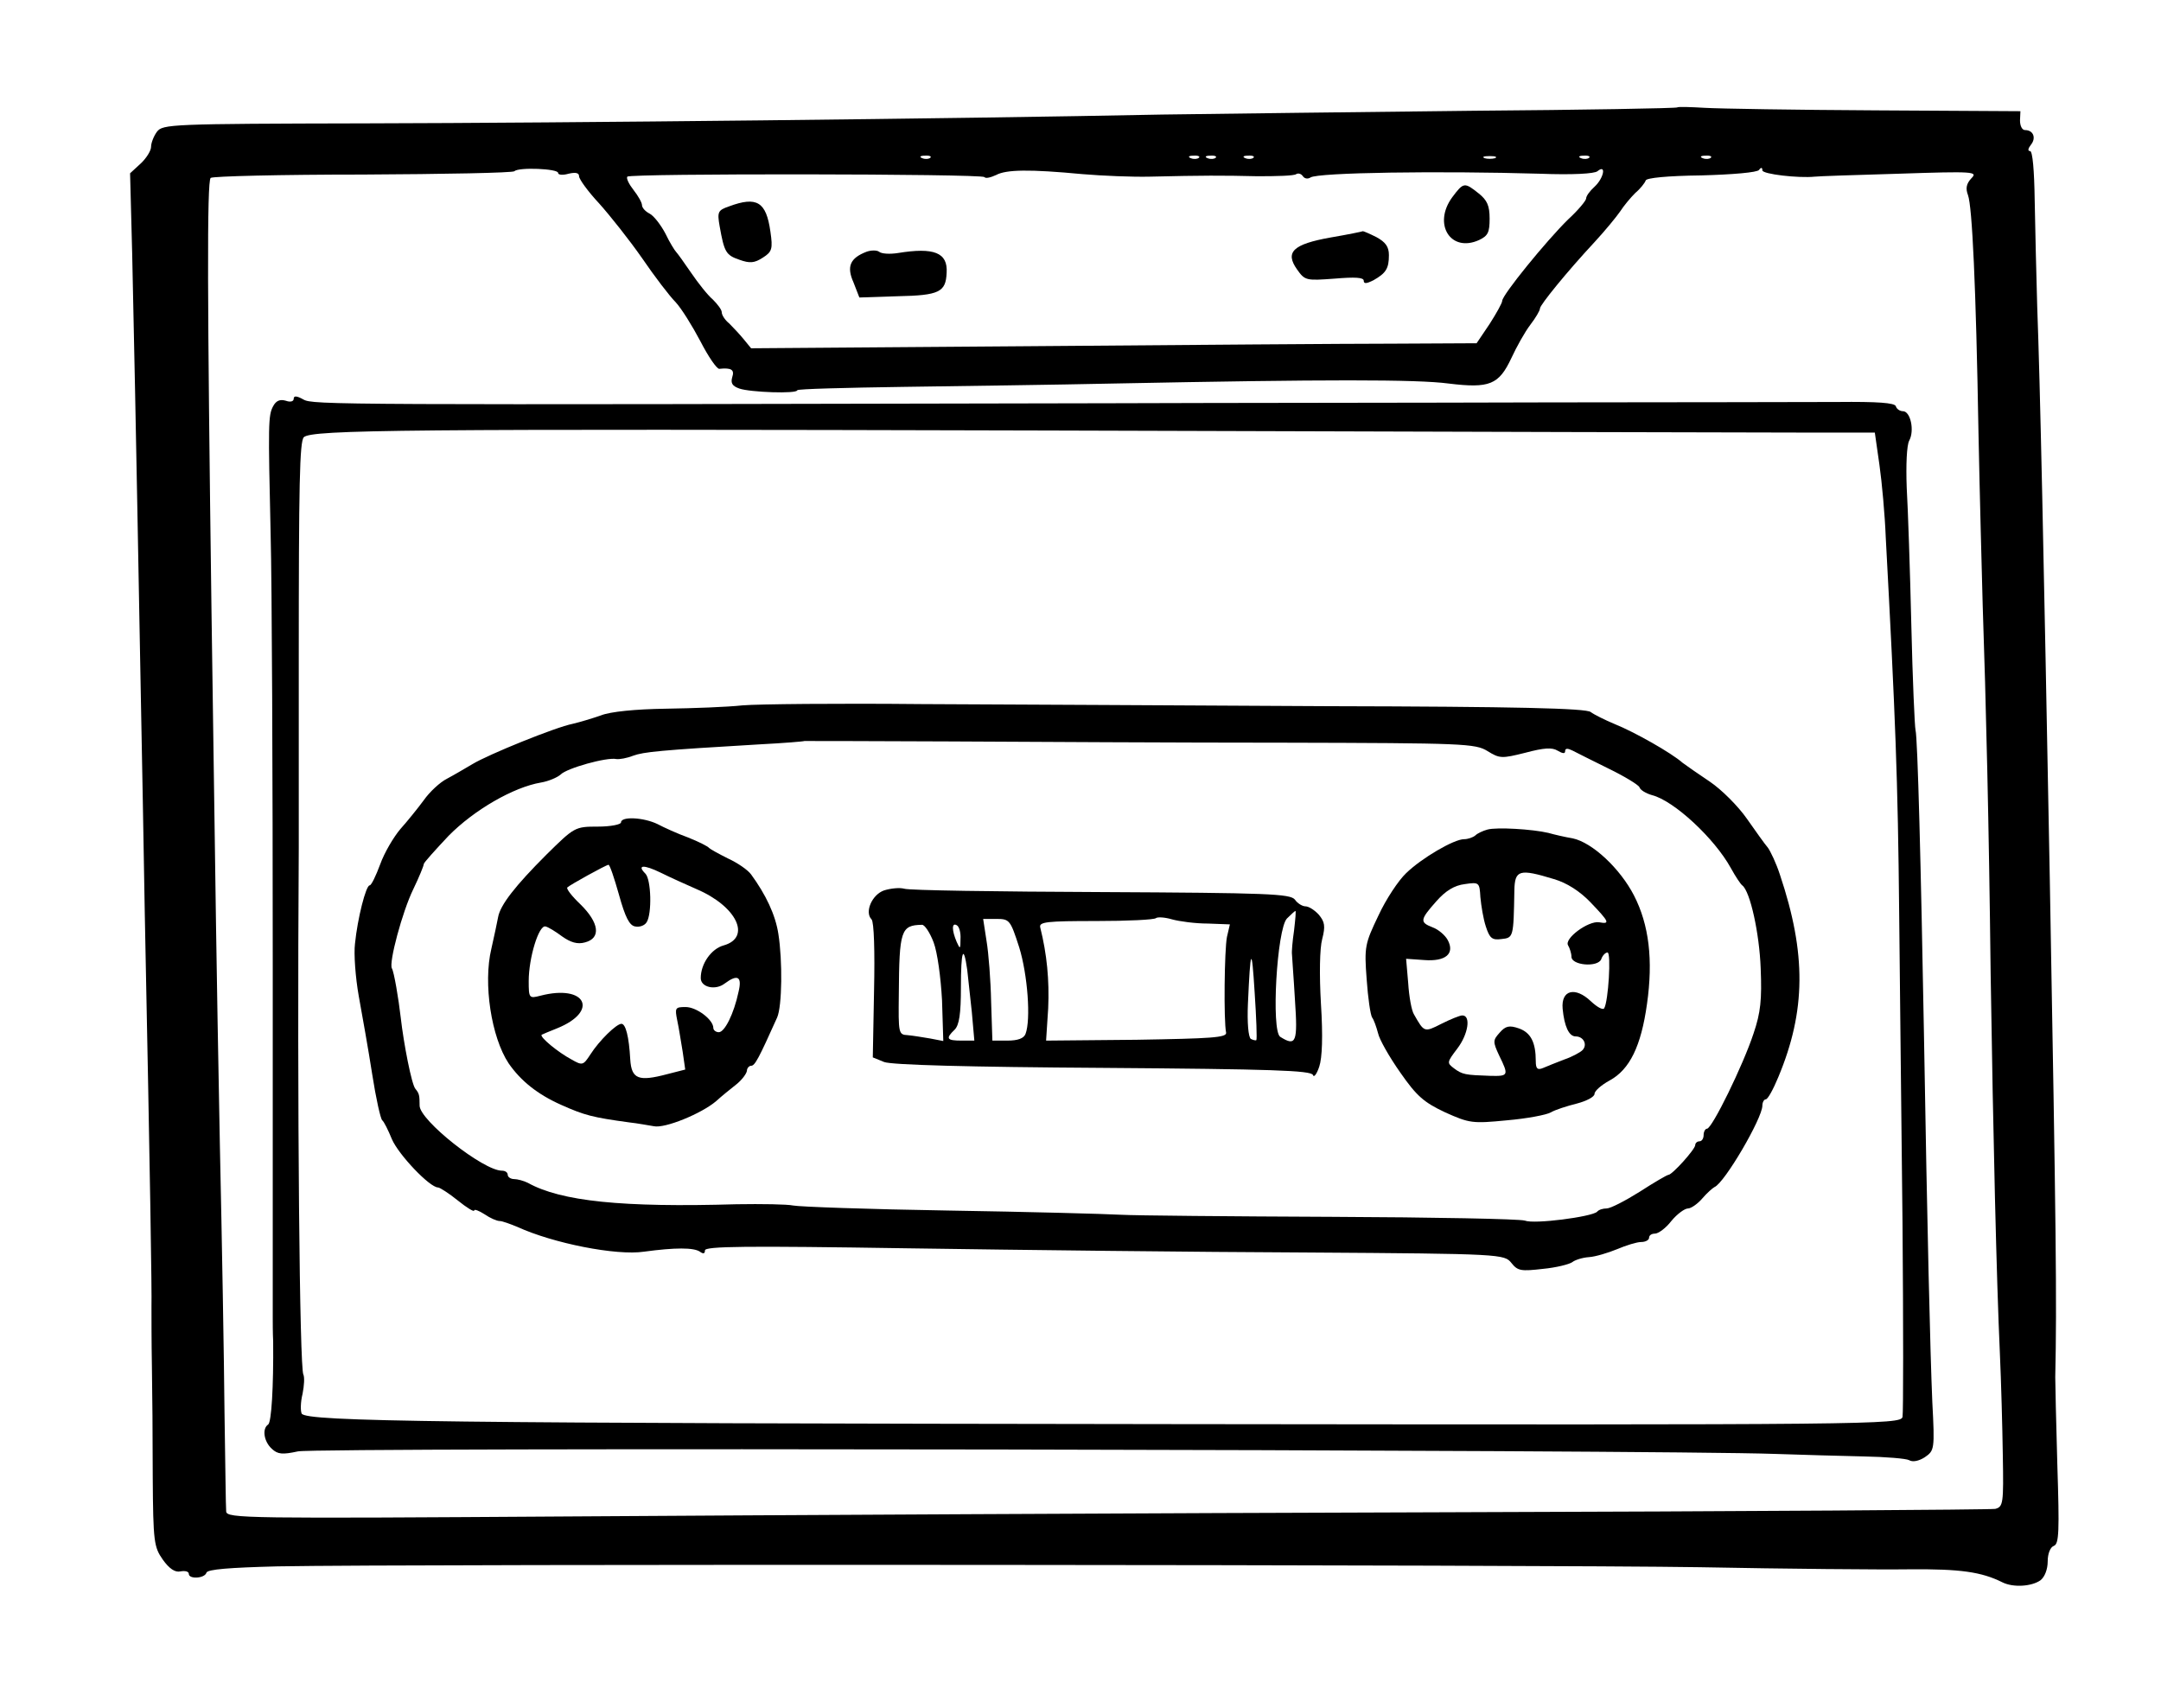 <?xml version="1.0" standalone="no"?>
<!DOCTYPE svg PUBLIC "-//W3C//DTD SVG 20010904//EN"
 "http://www.w3.org/TR/2001/REC-SVG-20010904/DTD/svg10.dtd">
<svg version="1.0" xmlns="http://www.w3.org/2000/svg"
 width="515pt" height="407pt" viewBox="0 0 515 407"
 preserveAspectRatio="xMidYMid meet">
<g transform="translate(0,407) scale(0.1,-0.1)"
fill="#000000" stroke="none">
<path d="M3997 3814 c-2 -2 -221 -6 -488 -8 -266 -3 -599 -7 -739 -9 -493 -10
-1420 -20 -1898 -21 -467 -1 -484 -2 -498 -20 -8 -11 -14 -27 -14 -36 0 -9
-11 -27 -25 -40 l-25 -23 5 -191 c4 -183 8 -362 20 -1021 3 -165 8 -412 10
-550 13 -645 17 -903 16 -940 0 -22 0 -85 1 -140 1 -55 2 -174 2 -265 1 -155
3 -167 24 -197 15 -21 29 -31 42 -28 11 2 20 0 20 -6 0 -13 38 -11 42 3 3 8
54 12 169 15 320 6 3020 4 3389 -2 206 -4 432 -6 502 -5 119 1 170 -6 220 -31
26 -13 70 -10 91 5 10 8 17 26 17 45 0 18 6 34 15 37 12 5 13 35 8 192 -3 103
-5 197 -5 210 4 182 2 348 -13 1187 -15 802 -23 1176 -30 1365 -2 74 -5 188
-6 253 -1 71 -5 117 -11 117 -6 0 -5 6 2 15 13 16 6 35 -14 35 -7 0 -12 10
-12 23 l1 22 -345 2 c-190 1 -373 4 -407 6 -34 2 -64 3 -66 1z m-1780 -120
c-3 -3 -12 -4 -19 -1 -8 3 -5 6 6 6 11 1 17 -2 13 -5z m640 0 c-3 -3 -12 -4
-19 -1 -8 3 -5 6 6 6 11 1 17 -2 13 -5z m40 0 c-3 -3 -12 -4 -19 -1 -8 3 -5 6
6 6 11 1 17 -2 13 -5z m90 0 c-3 -3 -12 -4 -19 -1 -8 3 -5 6 6 6 11 1 17 -2
13 -5z m576 -1 c-7 -2 -19 -2 -25 0 -7 3 -2 5 12 5 14 0 19 -2 13 -5z m224 1
c-3 -3 -12 -4 -19 -1 -8 3 -5 6 6 6 11 1 17 -2 13 -5z m290 0 c-3 -3 -12 -4
-19 -1 -8 3 -5 6 6 6 11 1 17 -2 13 -5z m-2747 -36 c0 -5 11 -6 25 -2 17 4 25
2 25 -6 0 -7 21 -36 48 -65 26 -29 72 -87 102 -130 30 -44 66 -91 80 -105 14
-15 40 -57 59 -93 19 -37 39 -66 45 -66 29 3 37 -2 31 -20 -4 -14 0 -21 17
-27 26 -9 138 -13 138 -4 0 3 114 6 253 8 138 2 365 5 502 8 503 10 722 10
797 0 98 -12 120 -3 150 61 12 26 32 62 45 79 13 17 23 34 23 39 0 8 63 86
130 158 25 27 52 60 61 73 9 14 25 33 36 44 12 10 23 24 25 30 2 6 51 11 133
12 74 2 133 7 137 13 5 7 8 6 8 -1 0 -9 86 -19 125 -15 6 1 96 4 200 7 180 6
189 5 173 -11 -12 -13 -14 -24 -8 -40 10 -27 19 -215 25 -565 3 -151 8 -336
10 -410 8 -236 15 -525 19 -880 6 -392 14 -729 22 -905 3 -66 6 -175 7 -243 2
-115 1 -123 -18 -128 -11 -2 -594 -6 -1295 -8 -701 -2 -1645 -7 -2097 -10
-777 -5 -823 -5 -824 12 -1 9 -2 116 -4 237 -1 121 -6 407 -11 635 -9 475 -9
507 -20 1275 -10 743 -11 1022 -2 1031 5 4 167 8 362 8 195 1 358 4 362 8 10
10 104 6 104 -4z m1250 -3 c47 -4 119 -7 160 -6 128 3 172 3 257 1 46 0 87 1
92 5 5 3 12 1 16 -5 4 -6 12 -7 18 -3 17 12 308 16 547 9 78 -3 130 0 137 6
22 18 15 -17 -7 -37 -11 -10 -20 -22 -20 -28 0 -5 -19 -28 -43 -50 -52 -51
-157 -180 -157 -194 0 -5 -14 -30 -30 -55 l-31 -46 -197 -1 c-108 0 -497 -3
-865 -6 l-667 -5 -18 22 c-9 11 -25 28 -34 37 -10 8 -18 20 -18 27 0 6 -10 19
-21 30 -12 10 -35 39 -52 64 -17 25 -33 47 -36 50 -3 3 -15 22 -25 43 -11 21
-28 43 -38 48 -10 5 -18 14 -18 20 0 6 -9 22 -20 36 -11 14 -18 28 -15 32 5 8
843 7 851 -1 3 -4 15 -1 28 5 24 13 79 14 206 2z"/>
<path d="M700 3120 c0 -7 -8 -9 -19 -5 -14 4 -23 0 -30 -13 -12 -22 -12 -42
-6 -307 3 -110 5 -571 5 -1025 0 -454 0 -833 0 -842 0 -10 0 -35 1 -55 1 -107
-4 -193 -12 -198 -15 -10 -10 -41 9 -58 14 -13 25 -14 62 -6 43 10 3243 4
3520 -6 63 -2 158 -5 211 -6 53 -1 102 -5 109 -9 8 -5 23 -2 37 7 23 16 24 18
18 132 -5 118 -12 405 -20 881 -7 393 -15 703 -20 720 -2 8 -7 121 -10 250 -3
129 -8 277 -11 328 -2 54 0 101 6 112 13 24 3 70 -15 70 -7 0 -15 5 -17 12 -3
8 -43 11 -139 10 -74 0 -384 -1 -689 -1 -305 -1 -773 -1 -1040 -2 -1854 -4
-1905 -4 -1927 9 -16 9 -23 9 -23 2z m3626 -81 l142 0 11 -77 c6 -42 13 -120
15 -172 23 -428 29 -578 32 -895 2 -165 5 -499 8 -742 2 -243 2 -450 0 -460
-5 -18 -65 -19 -1732 -17 -1751 2 -2071 6 -2083 25 -3 6 -3 27 2 47 4 20 5 40
2 46 -9 14 -15 632 -11 1256 0 8 0 206 0 440 0 429 2 527 12 538 19 18 240 20
1771 16 930 -3 1754 -5 1831 -5z"/>
<path d="M1770 2389 c-36 -4 -118 -7 -183 -8 -72 -1 -133 -7 -155 -16 -20 -7
-50 -16 -67 -20 -41 -8 -201 -73 -239 -96 -17 -10 -44 -26 -61 -35 -16 -8 -41
-31 -55 -51 -14 -19 -39 -50 -56 -69 -16 -19 -38 -56 -48 -84 -10 -27 -21 -50
-25 -50 -9 0 -29 -79 -35 -139 -3 -24 1 -80 9 -125 8 -44 23 -128 32 -186 9
-58 20 -107 24 -110 4 -3 14 -23 23 -45 16 -37 90 -115 110 -115 4 0 26 -14
47 -31 21 -17 39 -28 39 -24 0 4 11 0 25 -9 13 -9 29 -16 36 -16 6 0 25 -7 42
-14 85 -39 236 -69 302 -59 74 10 118 10 133 0 8 -6 12 -5 12 3 0 10 96 11
483 5 265 -4 693 -9 952 -10 466 -3 470 -4 487 -25 15 -19 23 -20 75 -14 32 3
63 11 70 16 6 5 24 11 40 12 15 1 45 10 67 19 21 9 47 17 57 17 11 0 19 5 19
10 0 6 6 10 14 10 8 0 26 13 39 30 14 17 32 30 40 30 7 0 23 11 34 24 11 13
25 25 29 27 24 10 114 164 114 194 0 8 4 15 8 15 5 0 18 24 30 53 66 158 67
294 4 482 -9 28 -23 57 -29 65 -7 8 -29 39 -50 69 -21 30 -60 69 -88 88 -27
18 -57 39 -65 45 -27 24 -116 74 -161 92 -24 10 -50 23 -58 29 -10 9 -179 13
-625 14 -336 2 -773 4 -971 5 -198 2 -389 0 -425 -3z m1290 -89 c428 -1 456
-2 485 -20 29 -18 34 -18 90 -4 45 12 64 13 77 5 12 -7 18 -8 18 -1 0 7 6 7
18 1 9 -5 48 -24 86 -43 37 -18 70 -38 73 -44 2 -7 16 -15 30 -19 52 -13 149
-103 188 -174 11 -20 23 -38 27 -41 19 -14 41 -115 44 -198 3 -74 0 -105 -17
-155 -25 -76 -99 -227 -111 -227 -4 0 -8 -7 -8 -15 0 -8 -4 -15 -10 -15 -5 0
-10 -4 -10 -9 0 -10 -55 -71 -64 -71 -3 0 -34 -18 -68 -40 -35 -22 -70 -40
-79 -40 -9 0 -19 -3 -23 -8 -13 -12 -150 -30 -172 -21 -12 4 -219 8 -460 9
-241 1 -468 3 -504 5 -36 2 -220 7 -410 10 -190 3 -356 9 -370 12 -14 3 -74 4
-135 3 -272 -8 -418 7 -497 51 -10 5 -25 9 -33 9 -8 0 -15 5 -15 10 0 6 -6 10
-14 10 -44 0 -196 120 -196 155 0 25 -1 29 -10 40 -9 10 -28 108 -35 170 -5
44 -16 109 -21 117 -8 13 25 136 51 189 14 29 25 56 25 60 0 3 27 33 59 67 61
62 155 116 220 127 18 3 39 12 47 19 14 15 110 42 133 37 7 -1 25 2 40 8 25 9
62 13 301 27 58 3 106 7 107 8 1 0 156 0 345 -1 189 -1 548 -3 798 -3z"/>
<path d="M1480 2110 c0 -5 -25 -10 -55 -10 -55 0 -56 -1 -123 -67 -74 -74
-110 -120 -115 -149 -2 -11 -9 -44 -16 -75 -20 -83 0 -211 41 -273 29 -42 69
-74 125 -99 56 -25 75 -30 163 -42 19 -2 45 -7 58 -9 26 -6 114 30 149 60 12
11 33 28 47 39 14 11 25 26 26 33 0 6 5 12 10 12 9 0 18 17 62 115 12 27 13
136 3 199 -7 46 -30 94 -65 142 -8 11 -33 28 -55 38 -22 11 -42 22 -45 25 -3
4 -25 15 -50 25 -25 9 -58 24 -73 32 -33 16 -87 19 -87 4z m-5 -172 c15 -54
25 -74 39 -76 10 -2 22 2 27 10 13 20 11 102 -3 116 -21 21 -4 22 37 2 22 -11
60 -28 85 -39 96 -41 131 -115 65 -134 -30 -8 -55 -44 -55 -78 0 -22 35 -30
57 -13 31 23 42 17 33 -20 -11 -52 -33 -96 -47 -96 -7 0 -13 5 -13 10 0 20
-40 50 -66 50 -25 0 -26 -2 -20 -32 4 -18 9 -52 13 -75 l6 -42 -43 -11 c-68
-18 -85 -12 -88 35 -3 55 -11 85 -21 85 -12 0 -53 -40 -74 -73 -17 -26 -19
-27 -45 -12 -32 17 -77 54 -71 59 2 1 18 8 36 15 102 41 69 106 -39 78 -27 -7
-28 -6 -28 35 0 55 24 134 40 130 6 -1 24 -12 40 -24 20 -14 36 -19 54 -14 39
10 34 47 -11 91 -20 19 -34 37 -31 40 6 6 91 53 98 54 3 1 14 -32 25 -71z"/>
<path d="M3545 2093 c-11 -3 -24 -9 -29 -14 -6 -5 -18 -9 -27 -9 -24 0 -101
-45 -138 -81 -18 -17 -48 -62 -66 -101 -32 -67 -34 -74 -28 -152 3 -44 9 -85
13 -91 4 -5 10 -22 14 -37 3 -15 27 -57 53 -94 39 -56 56 -71 107 -95 58 -26
65 -27 147 -19 47 4 95 13 105 19 10 6 38 15 62 21 23 6 42 16 42 23 0 7 16
21 36 32 48 26 75 82 89 182 15 105 5 189 -31 259 -33 64 -99 126 -146 136
-18 3 -44 9 -58 13 -38 9 -123 14 -145 8z m158 -118 c31 -9 62 -29 87 -55 45
-47 48 -53 21 -48 -26 4 -84 -39 -74 -55 4 -7 8 -19 8 -27 0 -21 63 -26 71 -6
3 9 10 16 15 16 9 0 2 -117 -8 -133 -3 -5 -17 3 -32 17 -37 35 -71 27 -67 -18
4 -42 15 -66 31 -66 19 0 29 -20 16 -33 -5 -5 -25 -16 -43 -22 -18 -7 -41 -16
-50 -20 -14 -6 -18 -2 -18 16 0 45 -12 68 -40 78 -23 8 -32 6 -46 -10 -16 -18
-17 -21 -1 -55 23 -47 22 -49 -21 -48 -60 2 -67 3 -87 18 -17 13 -17 14 8 47
26 34 33 79 12 79 -6 0 -28 -9 -50 -20 -41 -21 -41 -20 -65 22 -6 9 -12 43
-14 75 l-5 58 43 -3 c51 -4 74 15 56 48 -6 11 -22 25 -36 30 -31 12 -30 18 9
62 22 25 43 38 68 41 34 5 35 4 37 -31 2 -21 7 -52 13 -70 9 -28 15 -33 37
-30 29 3 29 4 31 116 1 49 12 52 94 27z"/>
<path d="M2107 1948 c-29 -10 -47 -52 -30 -69 6 -6 8 -77 6 -169 l-3 -160 27
-11 c18 -7 200 -12 523 -14 399 -3 495 -6 499 -17 2 -7 9 2 15 20 7 21 9 72 4
150 -4 69 -3 132 3 154 8 31 6 41 -8 58 -10 11 -24 20 -32 20 -7 0 -19 7 -25
16 -11 14 -65 16 -461 18 -248 1 -459 4 -470 8 -11 3 -32 1 -48 -4z m977 -95
c-4 -27 -6 -52 -5 -58 0 -5 4 -54 7 -107 7 -102 3 -113 -35 -89 -22 14 -8 257
16 282 10 10 19 18 20 18 2 1 0 -20 -3 -46z m-206 16 l53 -2 -7 -30 c-6 -30
-8 -200 -2 -228 2 -12 -36 -14 -213 -17 l-216 -2 5 77 c3 67 -3 129 -19 193
-3 13 16 15 133 15 75 0 139 3 143 7 4 3 21 2 38 -3 18 -5 56 -10 85 -10z
m-449 -57 c20 -65 28 -172 15 -206 -4 -11 -19 -16 -43 -16 l-36 0 -3 93 c-1
50 -6 116 -11 145 l-8 52 32 0 c31 0 33 -3 54 -68z m-204 12 c9 -24 17 -83 20
-138 l3 -97 -31 6 c-18 3 -42 7 -54 8 -22 1 -22 5 -21 97 1 153 5 165 55 166
6 1 19 -18 28 -42z m64 8 c0 -24 -1 -25 -9 -7 -12 28 -12 47 0 40 6 -3 10 -18
9 -33z m705 -241 c-1 -1 -7 0 -13 3 -6 4 -9 39 -7 84 6 134 9 140 16 27 4 -60
6 -112 4 -114z m-689 168 c2 -19 7 -64 11 -101 l6 -68 -31 0 c-35 0 -38 5 -16
26 11 11 15 38 15 101 0 87 6 105 15 42z"/>
<path d="M3461 3600 c-47 -64 -4 -133 64 -102 21 10 25 18 25 51 0 31 -6 44
-26 60 -34 27 -36 27 -63 -9z"/>
<path d="M1737 3578 c-26 -9 -28 -13 -22 -47 11 -62 15 -69 47 -80 25 -9 36
-8 56 5 22 14 24 21 18 62 -10 71 -32 85 -99 60z"/>
<path d="M3171 3504 c-90 -16 -109 -35 -80 -76 19 -27 22 -27 90 -22 48 4 69
3 69 -5 0 -8 7 -7 23 1 30 17 37 28 37 60 0 20 -8 31 -30 43 -16 8 -30 14 -32
14 -2 -1 -36 -8 -77 -15z"/>
<path d="M2065 3470 c-39 -15 -48 -35 -31 -73 l14 -36 91 3 c100 2 115 10 117
56 3 48 -30 61 -116 47 -19 -3 -39 -2 -45 3 -5 4 -19 4 -30 0z"/>
</g>
</svg>
